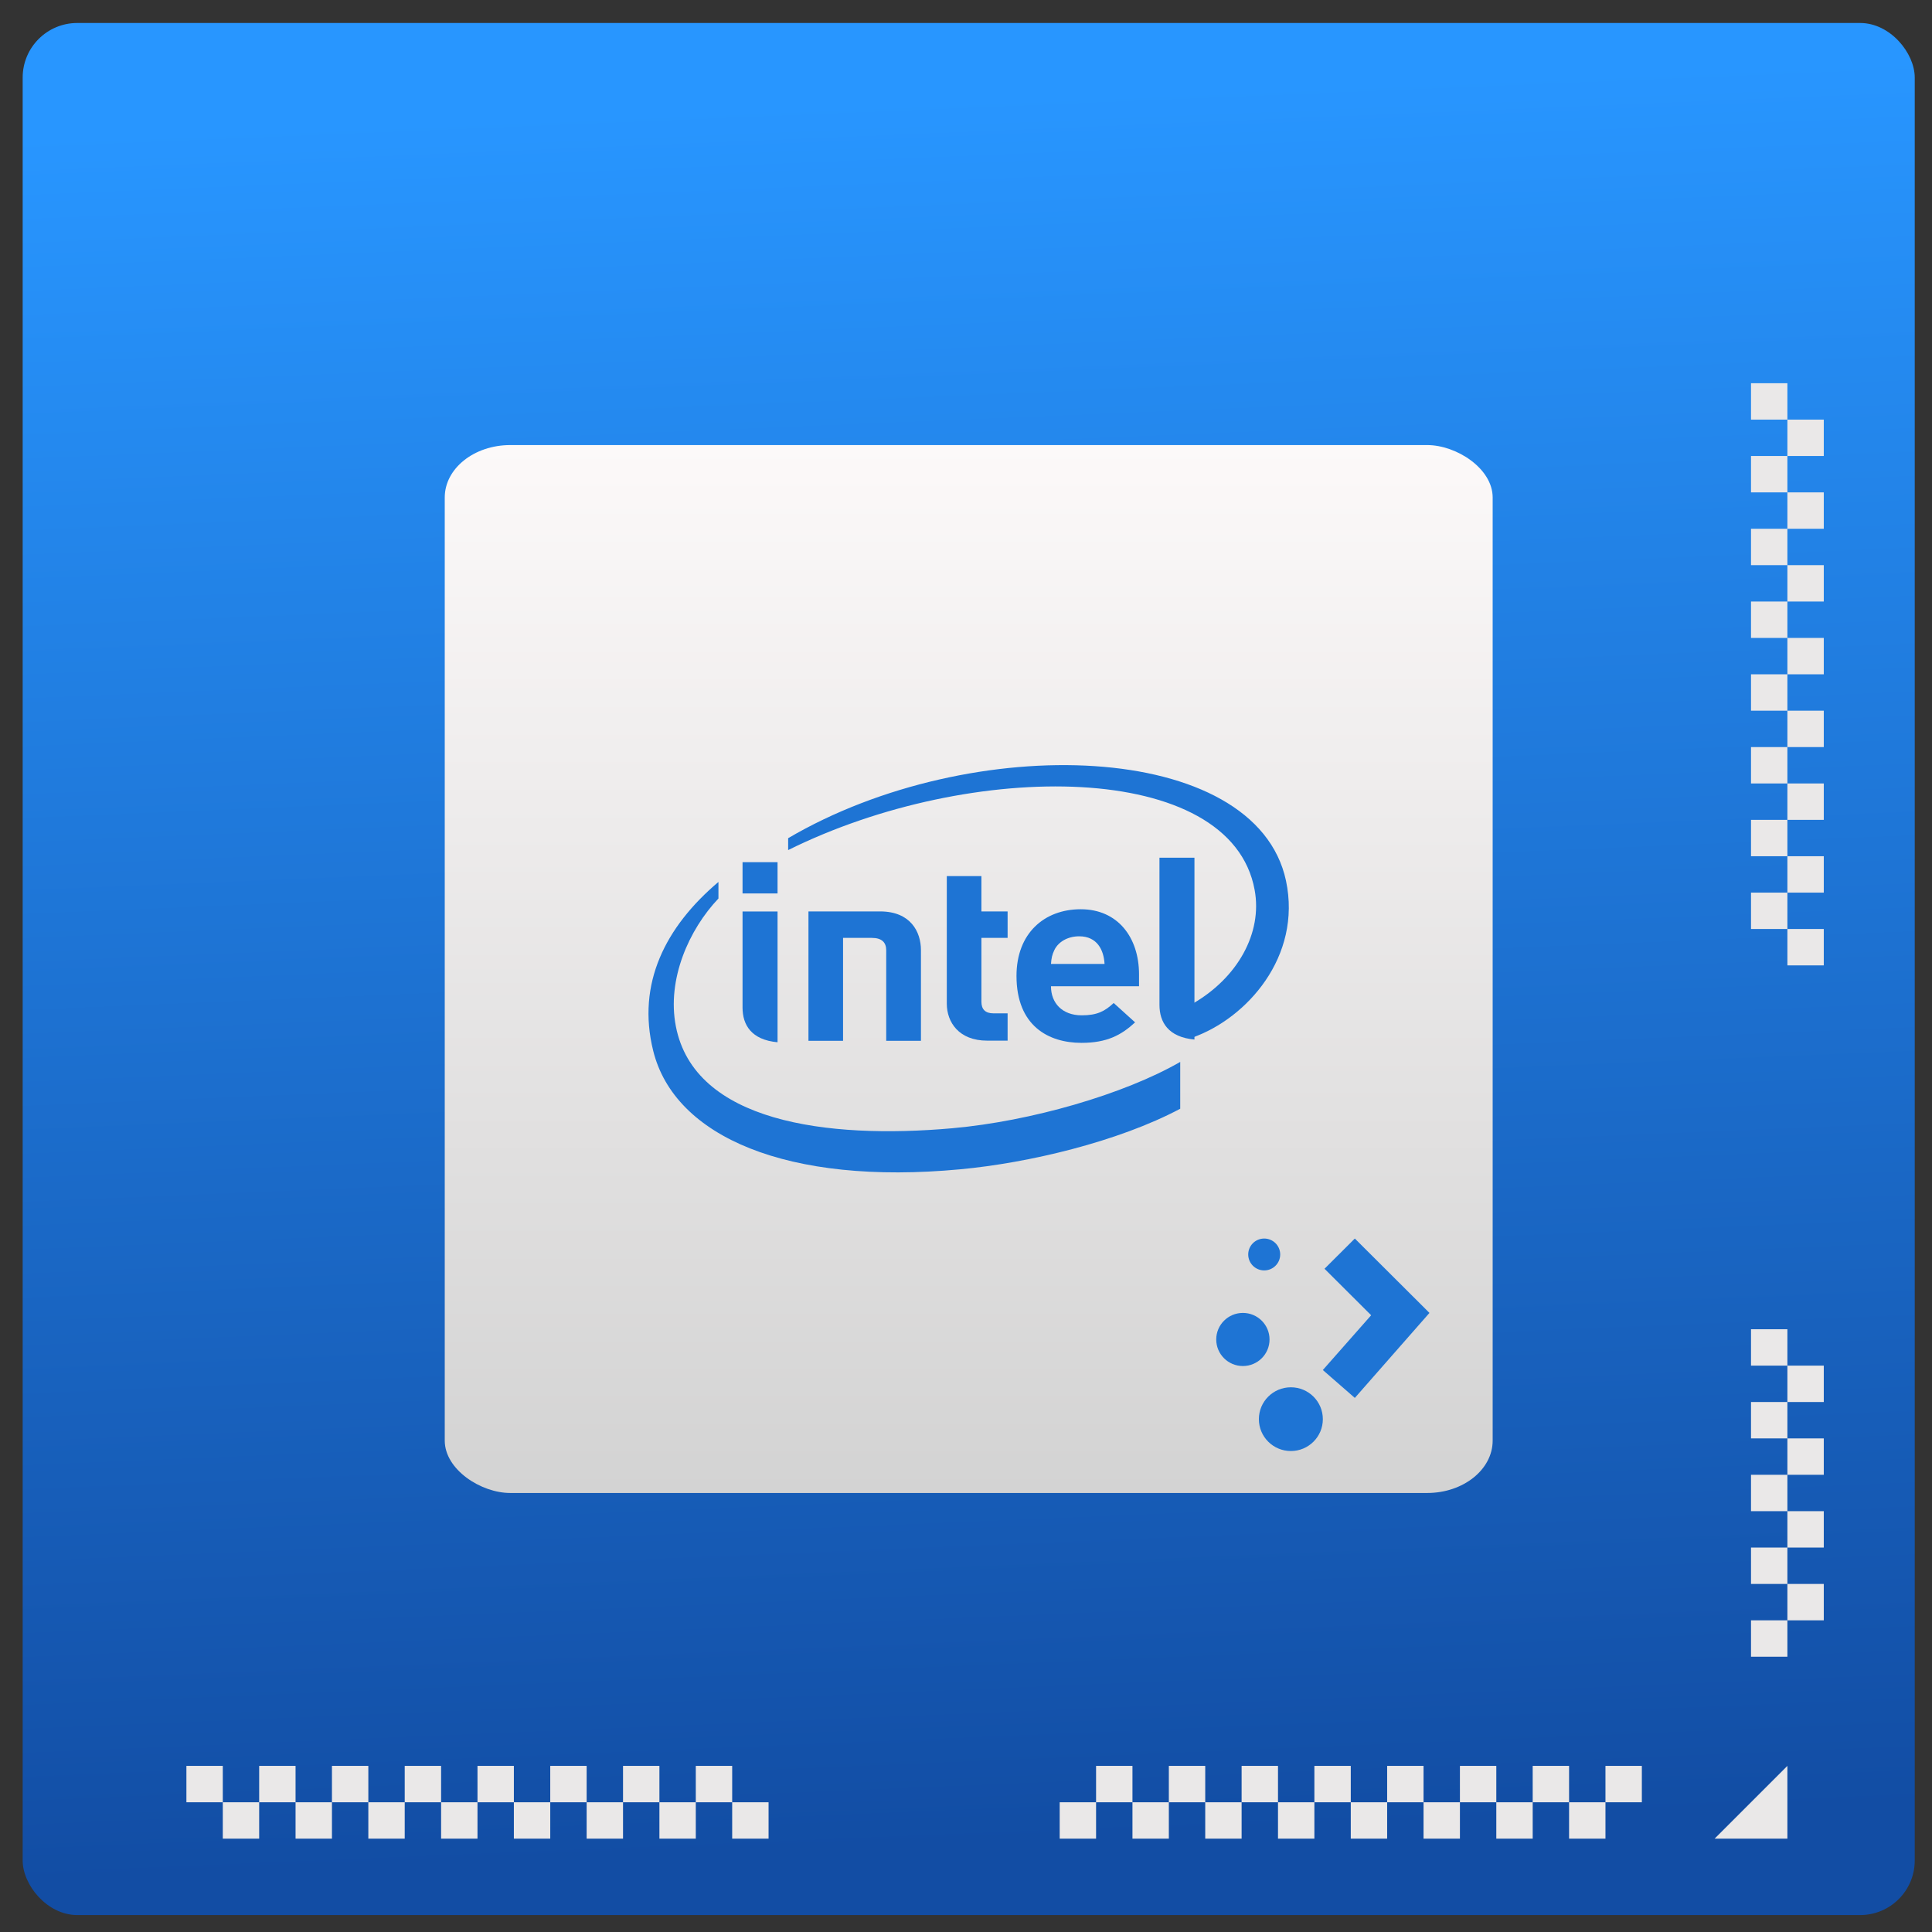 <svg xmlns="http://www.w3.org/2000/svg" xmlns:xlink="http://www.w3.org/1999/xlink" viewBox="0 0 48 48"><rect x="0" y="0" width="48" height="48" fill="#333333" stroke="none"/><defs><clipPath><path d="m108.81 58c-1.56 0-2.81 1.254-2.81 2.812v24.375c0 1.559 1.25 2.813 2.81 2.813h24.375c1.57 0 2.82-1.254 2.82-2.812v-24.375c0-1.559-1.25-2.813-2.81-2.813h-24.375zm7.188 4.5h10v8.75h5l-10 13.75-10-13.75h5v-8.75"/></clipPath><filter color-interpolation-filters="sRGB"><feGaussianBlur stdDeviation="1.71"/></filter><filter color-interpolation-filters="sRGB"><feGaussianBlur stdDeviation="1.2"/></filter><filter color-interpolation-filters="sRGB"><feGaussianBlur stdDeviation=".637"/></filter><linearGradient x1="-88" x2="-58" gradientUnits="userSpaceOnUse"><stop stop-color="#499119"/><stop offset="1" stop-color="#8fd625"/></linearGradient><linearGradient x2="0" y1="58" y2="79.1" gradientUnits="userSpaceOnUse" xlink:href="#0"/><linearGradient x2="0" y1="72.38" y2="63.54" gradientUnits="userSpaceOnUse"><stop/><stop offset="1" stop-opacity="0"/></linearGradient><linearGradient id="2" x1="-42" x2="-6" gradientUnits="userSpaceOnUse"><stop stop-color="#d3d3d3"/><stop offset="1" stop-color="#fcf9f9"/></linearGradient><linearGradient x2="0" y1="92.54" y2="7.02" gradientTransform="scale(1.006.994)" gradientUnits="userSpaceOnUse"><stop/><stop offset="1" stop-opacity=".588"/></linearGradient><linearGradient id="0"><stop stop-color="#fff"/><stop offset="1" stop-color="#fff" stop-opacity="0"/></linearGradient><linearGradient x2="0" y1="71.38" y2="62.54" gradientUnits="userSpaceOnUse" xlink:href="#0"/><linearGradient id="1" x1="410.57" x2="408.57" y1="547.8" y2="499.8" gradientUnits="userSpaceOnUse"><stop stop-color="#124da4"/><stop offset="1" stop-color="#2896ff"/></linearGradient></defs><g transform="matrix(.904 0 0 .904-345.28-449.44)"><rect width="52" height="52" x="382.57" y="497.8" fill="url(#1)" fill-rule="evenodd" rx="1.5"/><g transform="matrix(.8 0 0 .8 389.37 504.6)"><rect width="36" height="36" x="-42" y="-42" fill="url(#2)" rx="1.8" ry="2.25" transform="matrix(0-1-1 0 0 0)"/><g fill="#1e74d4" opacity="1"><path d="m40.851 19.248c-1.601-7.633-16.702-8.117-26.435-2.301v.642c9.721-4.908 23.514-4.877 24.77 2.155.423 2.329-.909 4.752-3.298 6.146v1.824c2.875-1.032 5.814-4.372 4.963-8.466m-17.701 13.365c-6.717.608-13.716-.349-14.696-5.504-.487-2.538.698-5.232 2.261-6.904v-.895c-2.818 2.426-4.348 5.494-3.465 9.117 1.127 4.649 7.134 7.281 16.304 6.405 3.631-.343 8.383-1.49 11.68-3.271v-2.529c-2.997 1.756-7.953 3.206-12.08 3.58z" transform="matrix(.647 0 0 .636 8.47 8.727)"/><g><path d="m34.07 19.677h-1.657v7.01c0 .823.416 1.538 1.657 1.652" transform="matrix(.647 0 0 .636 8.47 8.727) matrix(1.121 0 0 1.134-2.203-4.313)"/><path d="m14.323 22.24h-1.658v4.576c0 .823.416 1.538 1.658 1.652" transform="matrix(.647 0 0 .636 8.47 8.727) matrix(1.121 0 0 1.134-2.203-4.313)"/><path d="m12.665 19.89h1.658v1.49h-1.658z" transform="matrix(.647 0 0 .636 8.47 8.727) matrix(1.121 0 0 1.134-2.203-4.313)"/><path d="m24.25 28.391c-1.344 0-1.91-.886-1.91-1.76v-6.077h1.639v1.683h1.241v1.26h-1.241v3.04c0 .358.181.554.572.554h.669v1.3h-.97" transform="matrix(.647 0 0 .636 8.47 8.727) matrix(1.121 0 0 1.134-2.203-4.313)"/><path d="m28.613 23.421c-.56 0-.994.275-1.175.647-.108.224-.145.395-.163.67h2.537c-.036-.673-.356-1.317-1.2-1.317m-1.338 2.379c0 .798.53 1.385 1.458 1.385.729 0 1.091-.193 1.513-.587l1.013.922c-.651.607-1.332.976-2.537.976-1.573 0-3.08-.815-3.08-3.188 0-2.029 1.314-3.176 3.044-3.176 1.754 0 2.76 1.343 2.76 3.105v.562h-4.17" transform="matrix(.647 0 0 .636 8.47 8.727) matrix(1.121 0 0 1.134-2.203-4.313)"/><path d="m18.789 23.497c.482 0 .681.224.681.59v4.311h1.645v-4.317c0-.877-.494-1.845-1.935-1.845h-3.393v6.162h1.639v-4.902" transform="matrix(.647 0 0 .636 8.47 8.727) matrix(1.121 0 0 1.134-2.203-4.313)"/></g></g></g><g fill-opacity="1"><g fill="#eae8e8"><path d="m427.57 543.8v1h-1v-1h1m-1 1v1h-1v-1h1m-1 0h-1v-1h1v1m-1 0v1h-1v-1h1m-1 0h-1v-1h1v1m-1 0v1h-1v-1h1m-1 0h-1v-1h1v1m-1 0v1h-1v-1h1m-1 0h-1v-1h1v1m-1 0v1h-1v-1h1m-1 0h-1v-1h1v1m-1 0v1h-1v-1h1m-1 0h-1v-1h1v1m-1 0v1h-1v-1h1m-1 0h-1v-1h1v1m-1 0v1h-1v-1h1" color="#000" transform="translate(-.5 1.9)"/><path fill-rule="evenodd" d="m431.57 543.8l-2 2h2v-2" transform="translate(-.5 1.9)"/><g color="#000"><path d="m387.57 543.8v1h1v-1h-1m1 1v1h1v-1h-1m1 0h1v-1h-1v1m1 0v1h1v-1h-1m1 0h1v-1h-1v1m1 0v1h1v-1h-1m1 0h1v-1h-1v1m1 0v1h1v-1h-1m1 0h1v-1h-1v1m1 0v1h1v-1h-1m1 0h1v-1h-1v1m1 0v1h1v-1h-1m1 0h1v-1h-1v1m1 0v1h1v-1h-1m1 0h1v-1h-1v1m1 0v1h1v-1h-1" transform="translate(-.5 1.9)"/><path d="m432.57 521.8h-1v-1h1v1m-1-1h-1v-1h1v1m0-1v-1h1v1h-1m0-1h-1v-1h1v1m0-1v-1h1v1h-1m0-1h-1v-1h1v1m0-1v-1h1v1h-1m0-1h-1v-1h1v1m0-1v-1h1v1h-1m0-1h-1v-1h1v1m0-1v-1h1v1h-1m0-1h-1v-1h1v1m0-1v-1h1v1h-1m0-1h-1v-1h1v1m0-1v-1h1v1h-1m0-1h-1v-1h1v1" transform="translate(-.5 1.9)"/><path d="m54 40v1h1v-1zm1 1v1h1v-1zm0 1h-1v1h1zm0 1v1h1v-1zm0 1h-1v1h1zm0 1v1h1v-1zm0 1h-1v1h1zm0 1v1h1v-1zm0 1h-1v1h1z" transform="translate(-.5 1.9) translate(376.57 491.8)"/></g></g><g fill="#1e74d4" color="#000" transform="matrix(.293 0 0 .292 551.65 572.09)"><ellipse cx="-462.61" cy="-130.51" rx="2.5" ry="2.5"/><ellipse cx="-458.11" cy="-123.01" rx="3" ry="3"/><ellipse cx="-460.61" cy="-138.51" rx="1.5" ry="1.5"/><path d="m-452.11-140.01l-2.844 2.844 4.375 4.375-4.531 5.156 3 2.625 7-8-7-7"/></g></g></g></svg>